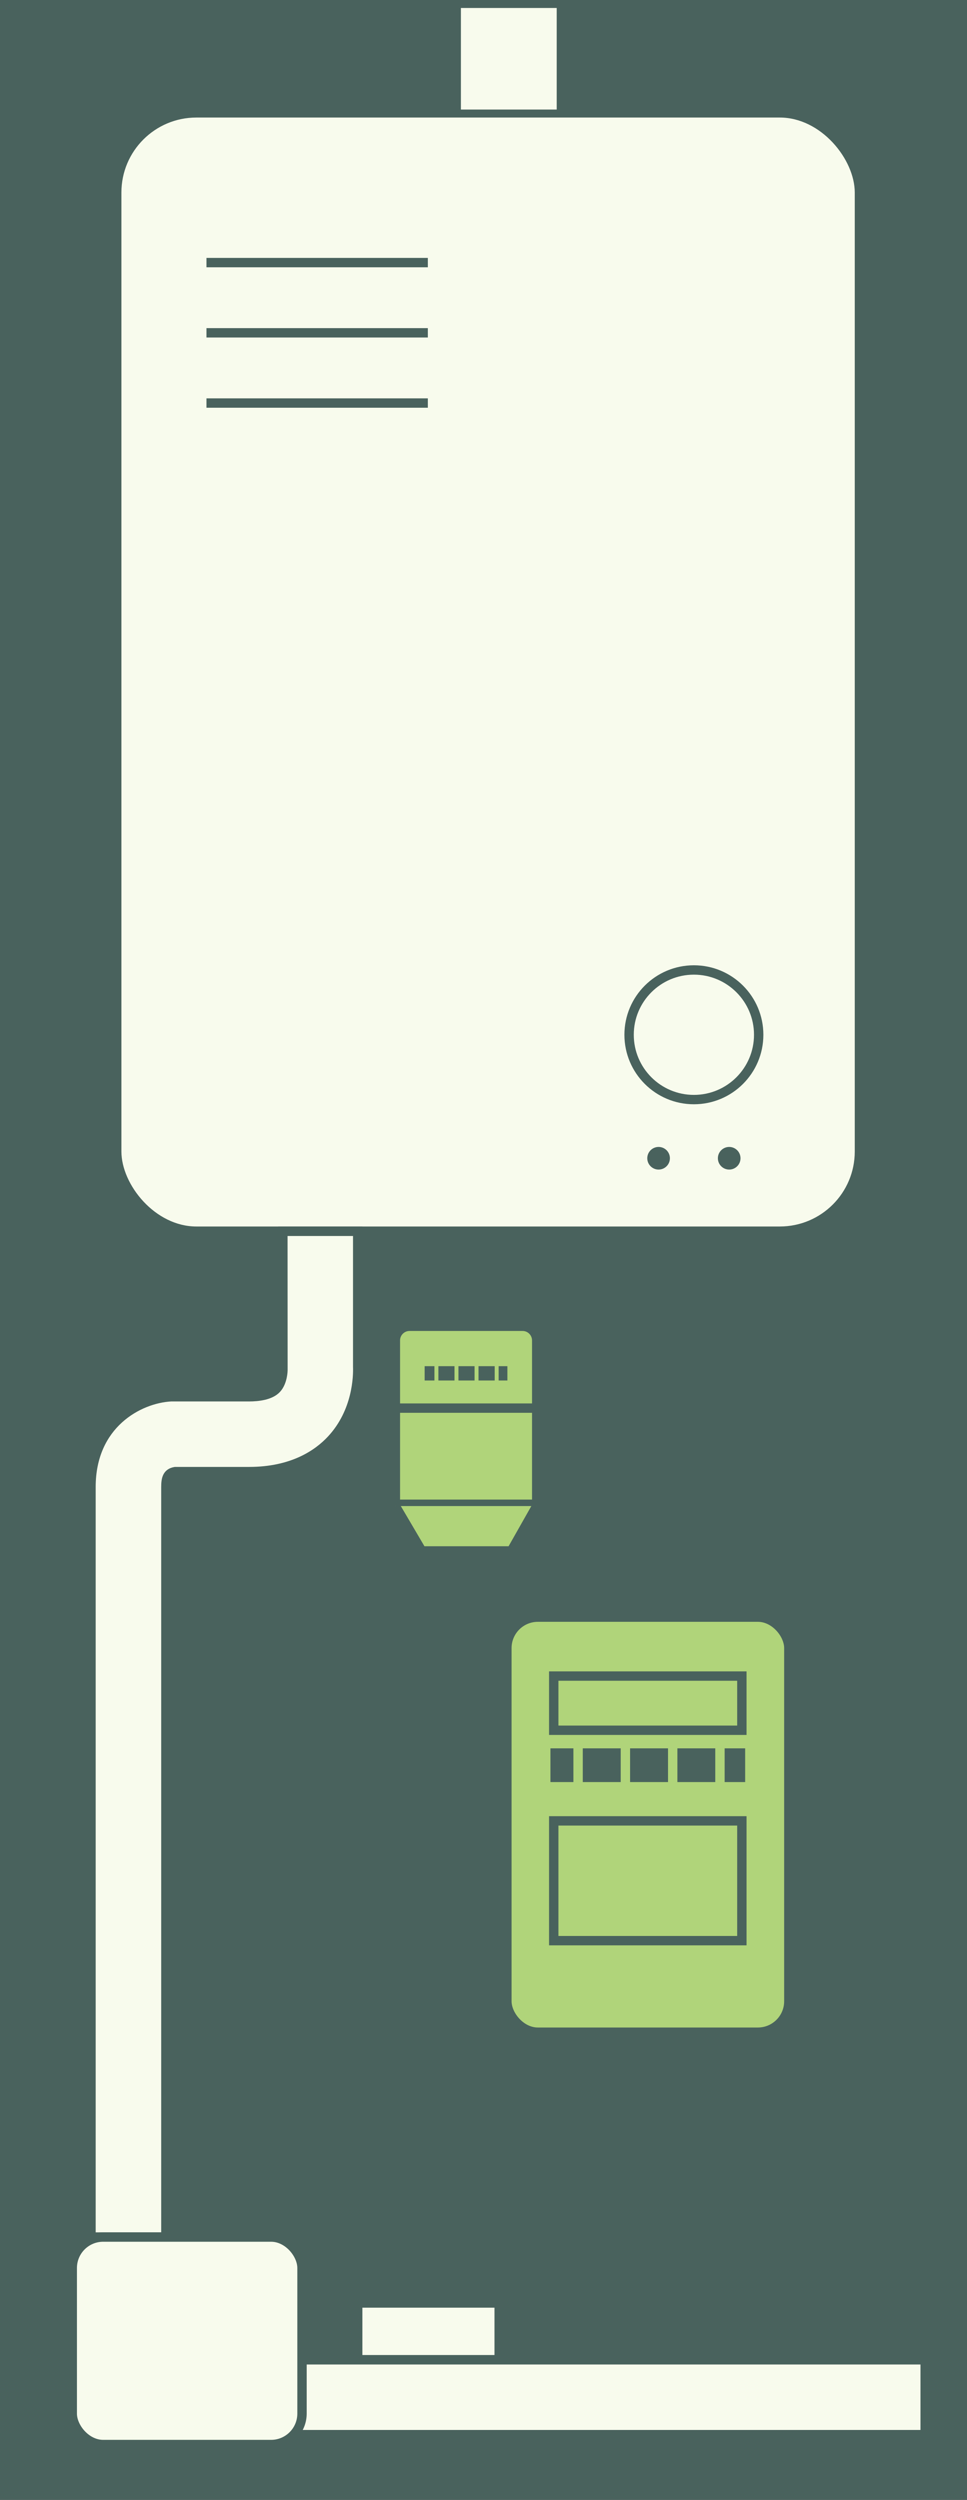 <?xml version="1.0" encoding="UTF-8"?>
<svg id="_レイヤー_2" data-name="レイヤー 2" xmlns="http://www.w3.org/2000/svg" viewBox="0 0 146.55 378.78">
  <rect x="0" y="0" width="146.55" height="378.78" fill="#333333" stroke="none"/>
  <defs>
    <style>
      .cls-1 {
        stroke-width: .17px;
      }

      .cls-1, .cls-2, .cls-3, .cls-4, .cls-5, .cls-6, .cls-7, .cls-8, .cls-9, .cls-10 {
        stroke-miterlimit: 10;
      }

      .cls-1, .cls-2, .cls-3, .cls-6, .cls-7 {
        fill: #49625d;
      }

      .cls-1, .cls-3, .cls-4, .cls-5, .cls-6, .cls-7, .cls-9, .cls-10 {
        stroke: #49625d;
      }

      .cls-2 {
        stroke-width: .6px;
      }

      .cls-2, .cls-8 {
        stroke: #b0d47a;
      }

      .cls-3 {
        stroke-width: 1px;
      }

      .cls-4 {
        fill: none;
      }

      .cls-4, .cls-7, .cls-8, .cls-9, .cls-10 {
        stroke-width: 1.42px;
      }

      .cls-5, .cls-10 {
        fill: #f8fbed;
      }

      .cls-6 {
        stroke-width: .43px;
      }

      .cls-8, .cls-9 {
        fill: #b0d47a;
      }
    </style>
  </defs>
  <g id="_レイヤー_2-2" data-name="レイヤー 2">
    <rect class="cls-7" x=".71" y=".71" width="145.14" height="377.36"/>
    <rect class="cls-10" x="17.69" y="17.1" width="112.56" height="169.45" rx="12.07" ry="12.07"/>
    <rect class="cls-5" x="69.35" y=".71" width="15.52" height="16.39"/>
    <line class="cls-4" x1="31.29" y1="39.79" x2="64.84" y2="39.79"/>
    <line class="cls-4" x1="31.29" y1="50.43" x2="64.84" y2="50.43"/>
    <line class="cls-4" x1="31.29" y1="61.07" x2="64.84" y2="61.07"/>
    <circle class="cls-4" cx="105.16" cy="156.79" r="9.82"/>
    <g>
      <circle class="cls-1" cx="99.81" cy="175.5" r="1.63"/>
      <circle class="cls-1" cx="110.51" cy="175.5" r="1.63"/>
    </g>
    <path class="cls-10" d="m25.13,338.96h-11.34v-113.65c0-9.54,7.24-13.4,12.11-13.67h.31s11.52,0,11.52,0c1.39,0,3.24-.21,4.18-1.22.95-1.02.97-2.78.97-2.79v-.4s-.01-20.66-.01-20.66h11.34v20.53c.05,1.39-.03,6.8-3.99,11.05-2.05,2.2-5.88,4.83-12.48,4.83h-11.19c-1.18.2-1.41,1.02-1.41,2.34v113.65Z"/>
    <g>
      <path class="cls-9" d="m62.05,200.96h17.15c1.18,0,2.14.96,2.14,2.14v24.83h-21.42v-24.83c0-1.18.96-2.14,2.14-2.14Z"/>
      <polyline class="cls-9" points="81.34 228.2 77.49 235 63.92 235 59.92 228.2"/>
    </g>
    <rect class="cls-9" x="76.82" y="245.03" width="42.73" height="62.89" rx="4.69" ry="4.69"/>
    <rect class="cls-9" x="83.92" y="253.96" width="28.51" height="8.21"/>
    <rect class="cls-3" x="83.92" y="265.41" width="28.51" height="4.11"/>
    <rect class="cls-9" x="83.92" y="275.9" width="28.51" height="18.15"/>
    <line class="cls-8" x1="87.61" y1="264.32" x2="87.61" y2="270.9"/>
    <line class="cls-8" x1="94.78" y1="264.32" x2="94.78" y2="270.9"/>
    <line class="cls-8" x1="101.95" y1="264.32" x2="101.95" y2="270.9"/>
    <line class="cls-8" x1="109.11" y1="264.32" x2="109.11" y2="270.9"/>
    <rect class="cls-6" x="64.57" y="207.22" width="12.11" height="1.74"/>
    <line class="cls-2" x1="66.14" y1="206.76" x2="66.14" y2="209.56"/>
    <line class="cls-2" x1="69.18" y1="206.76" x2="69.18" y2="209.56"/>
    <line class="cls-2" x1="72.22" y1="206.76" x2="72.22" y2="209.56"/>
    <line class="cls-2" x1="75.27" y1="206.76" x2="75.27" y2="209.56"/>
    <line class="cls-4" x1="59.92" y1="213.36" x2="81.34" y2="213.36"/>
    <rect class="cls-10" x="54.21" y="348.95" width="21.44" height="8.61"/>
    <rect class="cls-10" x="13.43" y="357.56" width="126.78" height="11.34"/>
    <rect class="cls-10" x="10.95" y="338.96" width="34.82" height="31.44" rx="4.69" ry="4.69"/>
  </g>
</svg>